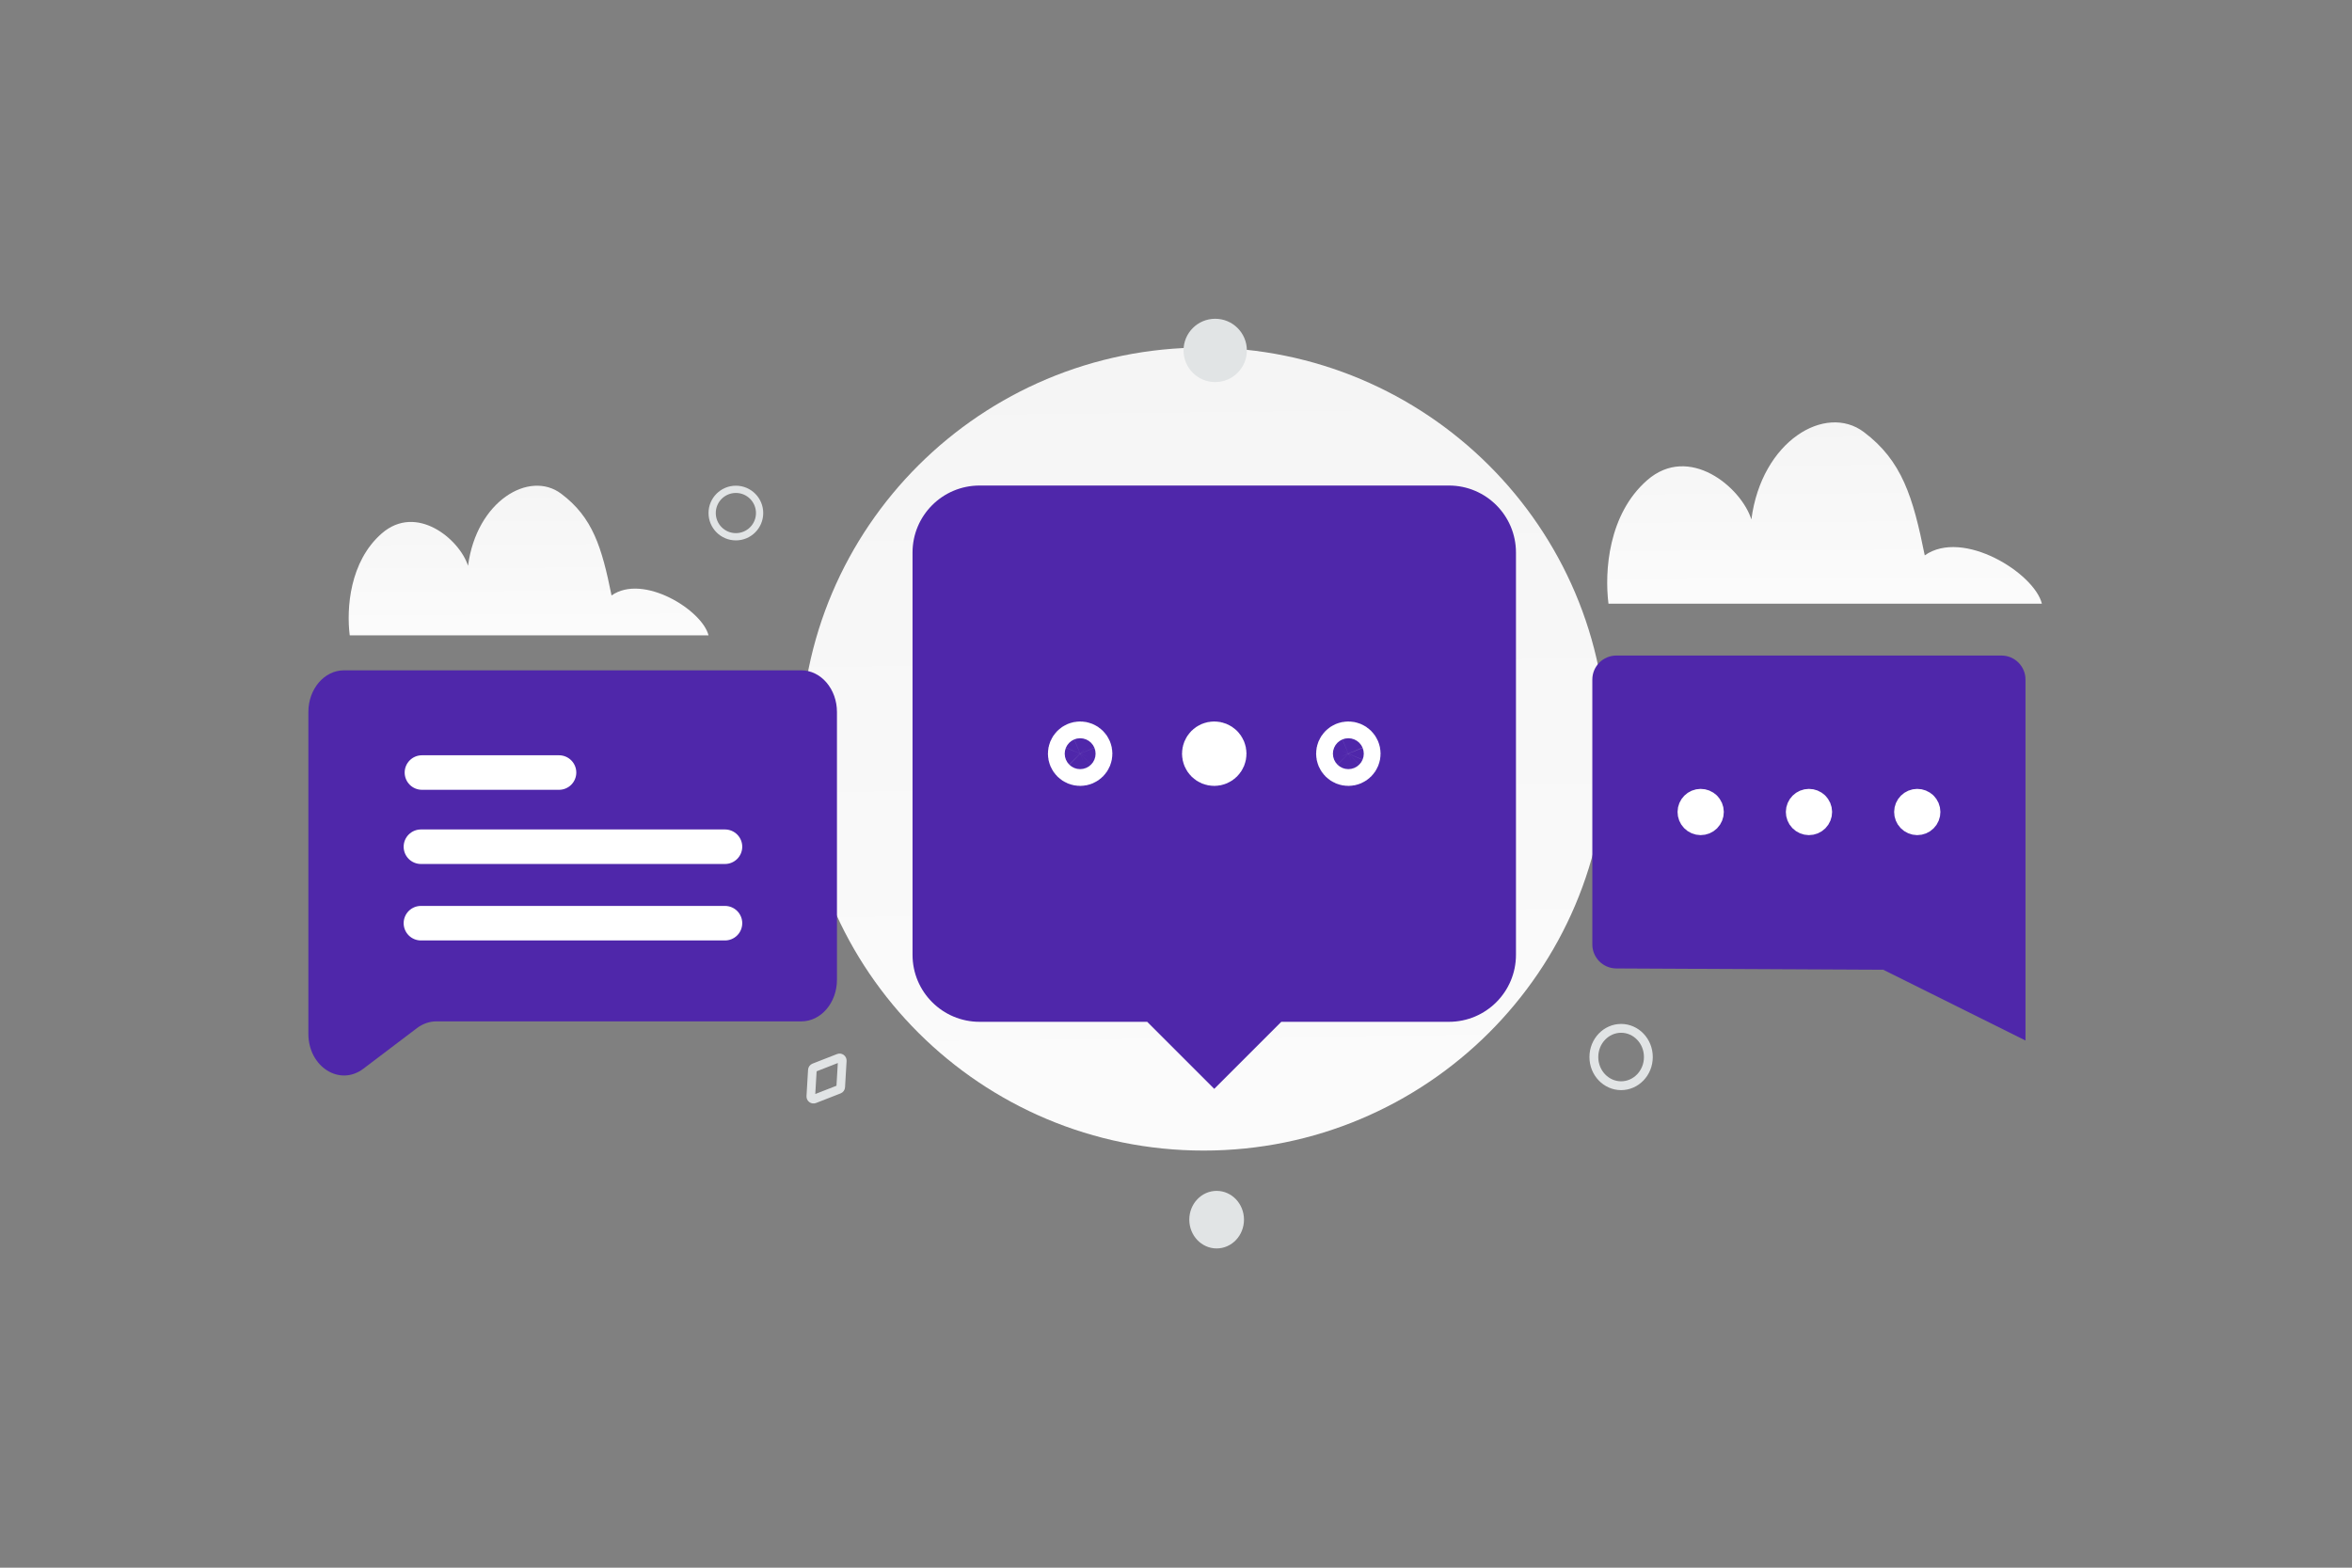 <svg width="900" height="600" viewBox="0 0 900 600" fill="none" xmlns="http://www.w3.org/2000/svg">
<rect x="0" y="0" width="900" height="600" fill="#808080" stroke="none"/>
<g clip-path="url(#clip0_1235_19869)">
<path d="M460.593 440.358C545.791 440.358 614.858 371.557 614.858 286.687C614.858 201.816 545.791 133.016 460.593 133.016C375.395 133.016 306.328 201.816 306.328 286.687C306.328 371.557 375.395 440.358 460.593 440.358Z" fill="url(#paint0_linear_1235_19869)"/>
<path d="M630.751 404.556C630.751 410.691 626.012 415.534 620.324 415.534C614.635 415.534 609.896 410.691 609.896 404.556C609.896 398.421 614.635 393.578 620.324 393.578C626.012 393.578 630.751 398.421 630.751 404.556Z" stroke="#E1E4E5" stroke-width="3.38"/>
<path d="M281.586 205.433C286.599 205.433 290.663 201.369 290.663 196.356C290.663 191.343 286.599 187.279 281.586 187.279C276.573 187.279 272.509 191.343 272.509 196.356C272.509 201.369 276.573 205.433 281.586 205.433Z" stroke="#E1E4E5" stroke-width="2.777"/>
<path d="M465.551 477.813C471.331 477.813 476.016 472.881 476.016 466.797C476.016 460.713 471.331 455.781 465.551 455.781C459.771 455.781 455.086 460.713 455.086 466.797C455.086 472.881 459.771 477.813 465.551 477.813Z" fill="#E1E4E5"/>
<path d="M465 146.234C471.692 146.234 477.117 140.809 477.117 134.117C477.117 127.425 471.692 122 465 122C458.308 122 452.883 127.425 452.883 134.117C452.883 140.809 458.308 146.234 465 146.234Z" fill="#E1E4E5"/>
<path d="M321.707 416.042C321.695 416.238 321.628 416.426 321.513 416.584C321.398 416.743 321.239 416.865 321.057 416.936L311.657 420.611C311.497 420.674 311.324 420.695 311.153 420.673C310.983 420.651 310.821 420.587 310.682 420.486C310.542 420.385 310.431 420.25 310.358 420.095C310.284 419.939 310.251 419.768 310.261 419.596L310.856 409.521C310.88 409.122 311.134 408.772 311.506 408.627L320.904 404.955C321.064 404.893 321.237 404.871 321.408 404.893C321.578 404.915 321.741 404.979 321.88 405.08C322.019 405.181 322.13 405.316 322.204 405.471C322.277 405.626 322.31 405.798 322.3 405.969L321.707 416.042V416.042Z" stroke="#E1E4E5" stroke-width="3.305" stroke-miterlimit="10"/>
<path d="M320.264 272.503V374.977C320.264 383.775 314.164 390.908 306.641 390.908H166.993C164.371 390.908 161.799 391.797 159.582 393.463L139.034 409.034C129.973 415.902 118 408.296 118 395.657V272.484C118 263.686 124.1 256.553 131.623 256.553H306.624C314.164 256.572 320.264 263.705 320.264 272.503Z" fill="#4F27AA"/>
<path d="M161.065 330.673H277.417C279.169 330.672 280.849 329.975 282.088 328.736C283.327 327.497 284.023 325.817 284.025 324.065C284.023 322.314 283.326 320.634 282.087 319.395C280.849 318.157 279.169 317.46 277.417 317.458H161.065C159.313 317.46 157.634 318.157 156.395 319.395C155.156 320.634 154.46 322.314 154.458 324.065C154.46 325.817 155.156 327.497 156.395 328.736C157.634 329.975 159.313 330.672 161.065 330.673ZM161.456 302.282H213.914C215.666 302.281 217.346 301.584 218.585 300.345C219.824 299.106 220.521 297.427 220.523 295.674C220.521 293.922 219.824 292.242 218.585 291.004C217.346 289.765 215.666 289.068 213.914 289.066H161.456C159.704 289.068 158.024 289.765 156.786 291.004C155.547 292.243 154.85 293.922 154.848 295.674C154.85 297.426 155.547 299.106 156.786 300.345C158.024 301.584 159.704 302.281 161.456 302.282ZM277.417 346.723H161.065C159.313 346.725 157.634 347.422 156.395 348.661C155.156 349.9 154.46 351.58 154.458 353.331C154.46 355.083 155.156 356.763 156.395 358.002C157.634 359.241 159.313 359.938 161.065 359.939H277.417C279.169 359.938 280.849 359.241 282.088 358.002C283.326 356.763 284.023 355.083 284.025 353.331C284.023 351.579 283.326 349.9 282.088 348.661C280.849 347.422 279.169 346.725 277.417 346.723Z" fill="white"/>
<path fill-rule="evenodd" clip-rule="evenodd" d="M490.292 391.078H554.433C568.608 391.078 580.089 379.597 580.089 365.422V211.484C580.089 197.309 568.608 185.828 554.433 185.828H374.839C360.664 185.828 349.183 197.309 349.183 211.484V365.422C349.183 379.597 360.664 391.078 374.839 391.078H438.98L464.636 416.735L490.292 391.078Z" fill="#4F27AA"/>
<path d="M466.905 286.184C467.204 286.482 467.441 286.835 467.603 287.225C467.765 287.615 467.848 288.032 467.848 288.454C467.848 288.876 467.765 289.294 467.603 289.684C467.441 290.073 467.204 290.427 466.905 290.725C466.607 291.024 466.253 291.261 465.864 291.423C465.474 291.585 465.056 291.668 464.634 291.668C464.212 291.668 463.795 291.585 463.405 291.423C463.015 291.261 462.662 291.024 462.364 290.725C462.065 290.427 461.828 290.073 461.666 289.684C461.504 289.294 461.421 288.876 461.421 288.454C461.421 288.032 461.504 287.615 461.666 287.225C461.828 286.836 462.065 286.482 462.364 286.184C462.968 285.586 463.784 285.25 464.634 285.25C465.485 285.25 466.301 285.586 466.905 286.184M518.22 286.184C518.519 286.482 518.756 286.836 518.918 287.225C519.08 287.615 519.163 288.032 519.163 288.454C519.163 288.876 519.08 289.294 518.918 289.684C518.756 290.073 518.519 290.427 518.22 290.725C517.922 291.024 517.568 291.261 517.179 291.423C516.789 291.585 516.371 291.668 515.949 291.668C515.527 291.668 515.11 291.585 514.72 291.423C514.33 291.261 513.977 291.024 513.679 290.725C513.38 290.427 513.143 290.073 512.981 289.684C512.819 289.294 512.736 288.876 512.736 288.454C512.736 288.032 512.819 287.615 512.981 287.225C513.143 286.835 513.38 286.482 513.679 286.184C514.283 285.586 515.099 285.25 515.949 285.25C516.8 285.25 517.616 285.586 518.22 286.184ZM415.593 286.184C415.892 286.482 416.129 286.836 416.291 287.225C416.452 287.615 416.536 288.032 416.536 288.454C416.536 288.876 416.452 289.294 416.291 289.684C416.129 290.073 415.892 290.427 415.593 290.725C415.295 291.024 414.941 291.261 414.552 291.423C414.162 291.585 413.744 291.668 413.322 291.668C412.9 291.668 412.483 291.585 412.093 291.423C411.703 291.261 411.35 291.024 411.052 290.725C410.753 290.427 410.516 290.073 410.354 289.684C410.192 289.294 410.109 288.876 410.109 288.454C410.109 288.032 410.192 287.615 410.354 287.225C410.516 286.836 410.753 286.482 411.052 286.184C411.656 285.586 412.472 285.25 413.322 285.25C414.173 285.25 414.989 285.586 415.593 286.184Z" stroke="white" stroke-width="18.24" stroke-linecap="round" stroke-linejoin="round"/>
<path fill-rule="evenodd" clip-rule="evenodd" d="M609.308 361.444V260.104C609.308 255.02 613.433 250.895 618.516 250.895H765.853C770.936 250.895 775.062 255.02 775.062 260.104V398.232L720.648 371.159L618.47 370.652C613.405 370.625 609.308 366.509 609.308 361.444Z" fill="#4F27AA"/>
<path d="M693.813 309.121C694.033 309.334 694.208 309.588 694.328 309.869C694.448 310.15 694.512 310.452 694.514 310.757C694.517 311.063 694.458 311.366 694.342 311.649C694.227 311.931 694.056 312.188 693.839 312.404C693.623 312.62 693.366 312.791 693.084 312.907C692.801 313.023 692.498 313.081 692.192 313.079C691.887 313.076 691.584 313.013 691.304 312.892C691.023 312.772 690.769 312.597 690.556 312.377C690.136 311.943 689.903 311.361 689.908 310.757C689.913 310.152 690.156 309.574 690.583 309.147C691.01 308.72 691.589 308.478 692.193 308.473C692.797 308.468 693.379 308.701 693.813 309.121M652.375 309.121C652.595 309.334 652.77 309.588 652.89 309.869C653.01 310.15 653.074 310.452 653.076 310.757C653.079 311.063 653.02 311.366 652.904 311.649C652.789 311.931 652.618 312.188 652.401 312.404C652.185 312.62 651.928 312.791 651.646 312.907C651.363 313.023 651.06 313.081 650.754 313.079C650.448 313.076 650.146 313.013 649.866 312.892C649.585 312.772 649.331 312.597 649.118 312.377C648.698 311.943 648.465 311.361 648.47 310.757C648.475 310.152 648.718 309.574 649.145 309.147C649.572 308.72 650.151 308.478 650.755 308.473C651.359 308.468 651.941 308.701 652.375 309.121M735.252 309.121C735.472 309.334 735.647 309.588 735.767 309.869C735.887 310.15 735.951 310.452 735.953 310.757C735.956 311.063 735.897 311.366 735.781 311.649C735.665 311.931 735.495 312.188 735.278 312.404C735.062 312.62 734.805 312.791 734.523 312.907C734.24 313.023 733.937 313.081 733.631 313.079C733.325 313.076 733.023 313.013 732.743 312.892C732.462 312.772 732.208 312.597 731.995 312.377C731.575 311.943 731.342 311.361 731.347 310.757C731.352 310.152 731.595 309.574 732.022 309.147C732.449 308.72 733.028 308.478 733.632 308.473C734.236 308.468 734.818 308.701 735.252 309.121" stroke="white" stroke-width="13.093" stroke-linecap="round" stroke-linejoin="round"/>
<path d="M271.121 243.176C268.726 233.509 246.1 219.391 234.009 227.902C230.297 209.486 226.826 198.001 214.7 188.929C202.574 179.856 182.342 191.715 179.093 216.553C175.843 206.343 159.322 192.581 146.051 204.185C133.771 214.922 132.54 232.914 133.823 243.159H271.121V243.176Z" fill="url(#paint1_linear_1235_19869)"/>
<path d="M781.34 231.058C778.447 219.346 751.115 202.242 736.508 212.554C732.025 190.242 727.831 176.327 713.183 165.336C698.536 154.345 674.095 168.712 670.17 198.804C666.245 186.434 646.287 169.761 630.255 183.82C615.422 196.828 613.934 218.626 615.484 231.038H781.34V231.058Z" fill="url(#paint2_linear_1235_19869)"/>
</g>
<defs>
<linearGradient id="paint0_linear_1235_19869" x1="467.171" y1="612.673" x2="457.731" y2="-201.322" gradientUnits="userSpaceOnUse">
<stop stop-color="white"/>
<stop offset="1" stop-color="#EEEEEE"/>
</linearGradient>
<linearGradient id="paint1_linear_1235_19869" x1="205.208" y1="275.292" x2="204.473" y2="123.562" gradientUnits="userSpaceOnUse">
<stop stop-color="white"/>
<stop offset="1" stop-color="#EEEEEE"/>
</linearGradient>
<linearGradient id="paint2_linear_1235_19869" x1="701.717" y1="269.968" x2="700.824" y2="86.142" gradientUnits="userSpaceOnUse">
<stop stop-color="white"/>
<stop offset="1" stop-color="#EEEEEE"/>
</linearGradient>
<clipPath id="clip0_1235_19869">
<rect width="900" height="600" fill="white"/>
</clipPath>
</defs>
</svg>
